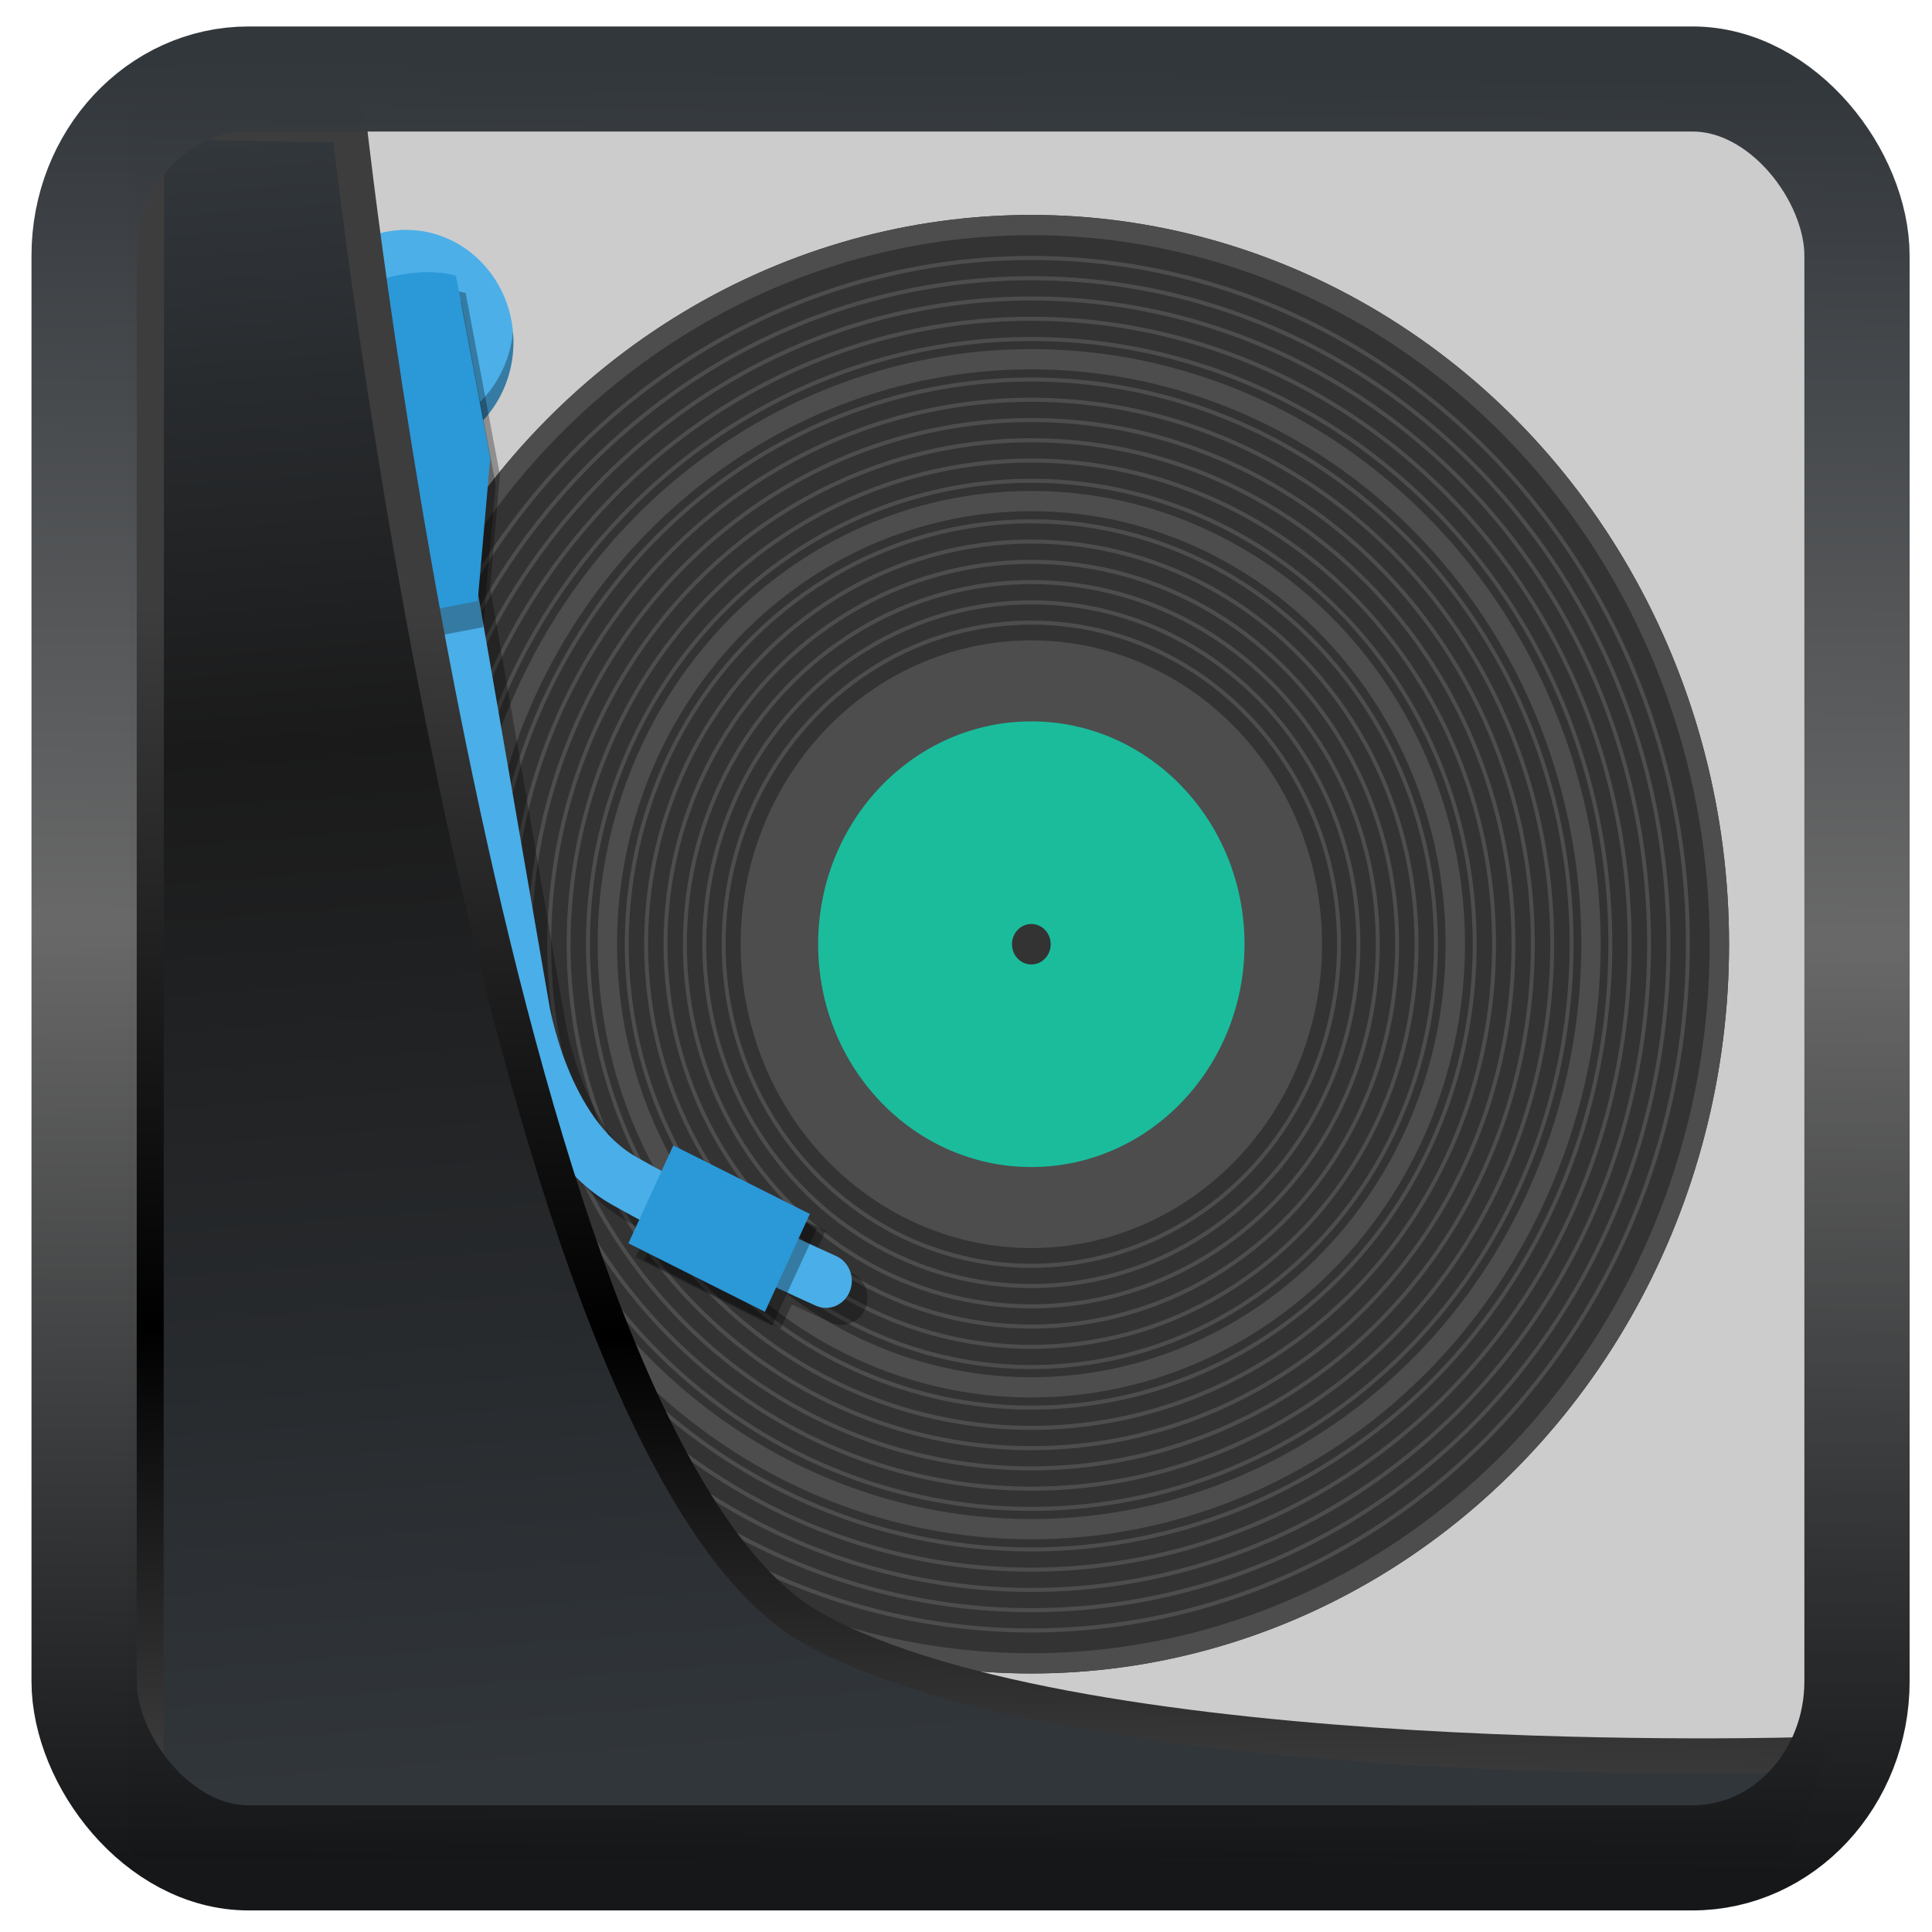 <?xml version="1.0" encoding="UTF-8" standalone="no"?>
<!-- Created with Inkscape (http://www.inkscape.org/) -->

<svg
  width="48"
  height="48"
  version="1.1"
  viewBox="0 0 48 48"
  id="svg22"
  xmlns:xlink="http://www.w3.org/1999/xlink"
  xmlns="http://www.w3.org/2000/svg"
  xmlns:svg="http://www.w3.org/2000/svg">
 <defs
   id="defs12">
  <linearGradient
    id="linearGradient1005-3-3"
    x1="5.253"
    x2="9.382"
    y1="15.383"
    y2="2.942"
    gradientTransform="matrix(1,0,0,1,1.632,-0.617)"
    gradientUnits="userSpaceOnUse">
   <stop
     stop-color="#fa8200"
     offset="0"
     id="stop2" />
   <stop
     stop-color="#ff9600"
     offset=".37"
     id="stop4" />
   <stop
     stop-color="#ffb400"
     offset="1"
     id="stop6" />
  </linearGradient>
  <filter
    id="filter4014"
    x="-0.062"
    y="-0.058"
    width="1.125"
    height="1.115"
    color-interpolation-filters="sRGB">
   <feGaussianBlur
     stdDeviation="1.094"
     id="feGaussianBlur9" />
  </filter>
  <linearGradient
    xlink:href="#linearGradient3487"
    id="linearGradient3403"
    gradientUnits="userSpaceOnUse"
    x1="6.949"
    y1="4.555"
    x2="11.215"
    y2="59.052" />
  <linearGradient
    id="linearGradient3487">
   <stop
     style="stop-color:#32373c;stop-opacity:1"
     offset="0"
     id="stop3481" />
   <stop
     id="stop3483"
     offset="0.368"
     style="stop-color:#1a1a1a;stop-opacity:1" />
   <stop
     style="stop-color:#31363b;stop-opacity:1"
     offset="1"
     id="stop3485" />
  </linearGradient>
  <linearGradient
    xlink:href="#linearGradient20604"
    id="linearGradient20558"
    gradientUnits="userSpaceOnUse"
    x1="25.802"
    y1="20.374"
    x2="25.111"
    y2="58.913" />
  <linearGradient
    id="linearGradient20604">
   <stop
     id="stop20598"
     offset="0"
     style="stop-color:#3d3d3d;stop-opacity:1" />
   <stop
     style="stop-color:#000000;stop-opacity:1"
     offset="0.618"
     id="stop20600" />
   <stop
     id="stop20602"
     offset="1"
     style="stop-color:#3d3d3d;stop-opacity:1" />
  </linearGradient>
  <linearGradient
    gradientTransform="translate(0.361,-0.13)"
    xlink:href="#linearGradient4555"
    id="linearGradient4557"
    x1="43.5"
    y1="64.012"
    x2="44.142"
    y2="0.306"
    gradientUnits="userSpaceOnUse" />
  <linearGradient
    id="linearGradient4555">
   <stop
     style="stop-color:#141618;stop-opacity:1"
     offset="0"
     id="stop4551" />
   <stop
     id="stop4559"
     offset="0.518"
     style="stop-color:#686868;stop-opacity:1" />
   <stop
     style="stop-color:#31363b;stop-opacity:1"
     offset="1"
     id="stop4553" />
  </linearGradient>
  <filter
    style="color-interpolation-filters:sRGB"
    id="filter4601"
    x="-0.03"
    width="1.059"
    y="-0.03"
    height="1.059">
   <feGaussianBlur
     stdDeviation="6.8442685e-05"
     id="feGaussianBlur4603" />
  </filter>
 </defs>
 <g
   id="g1030"
   transform="matrix(1.017,0,0,1.063,-389.919,-533.312)">
  <rect
    rx="3"
    ry="3"
    y="503.77"
    x="388.6"
    height="40"
    width="40"
    style="fill:#cccccc;fill-opacity:1"
    id="rect15856" />
  <circle
    r="17.045"
    cy="523.773"
    cx="408.596"
    style="fill:#333333;fill-opacity:1;stroke:none;stroke-width:1"
    id="circle15860" />
  <circle
    style="fill:#4d4d4d;fill-opacity:1;stroke:none;stroke-width:1"
    cx="408.596"
    cy="523.773"
    r="7.102"
    id="circle15862" />
  <circle
    style="fill:#1abc9c;fill-opacity:1;stroke:none;stroke-width:1"
    cx="408.596"
    cy="523.773"
    r="5.208"
    id="circle15864" />
  <circle
    style="fill:#333333;fill-opacity:1;stroke:none;stroke-width:1"
    cx="408.596"
    cy="523.773"
    r="0.473"
    id="circle15866" />
  <circle
    style="fill:none;stroke:#4d4d4d;stroke-width:0.095;stroke-miterlimit:4;stroke-dasharray:none;stroke-opacity:1"
    cx="408.596"
    cy="523.773"
    r="16.985"
    id="circle15868" />
  <circle
    style="fill:none;stroke:#4d4d4d;stroke-width:0.095;stroke-miterlimit:4;stroke-dasharray:none;stroke-opacity:1"
    cx="408.596"
    cy="523.773"
    r="16.039"
    id="circle15870" />
  <circle
    style="fill:none;stroke:#4d4d4d;stroke-width:0.095;stroke-miterlimit:4;stroke-dasharray:none;stroke-opacity:1"
    cx="408.596"
    cy="523.773"
    r="15.565"
    id="circle15872" />
  <circle
    style="fill:none;stroke:#4d4d4d;stroke-width:0.095;stroke-miterlimit:4;stroke-dasharray:none;stroke-opacity:1"
    cx="408.596"
    cy="523.773"
    r="15.092"
    id="circle15874" />
  <circle
    style="fill:none;stroke:#4d4d4d;stroke-width:0.095;stroke-miterlimit:4;stroke-dasharray:none;stroke-opacity:1"
    cx="408.596"
    cy="523.773"
    r="14.618"
    id="circle15876" />
  <circle
    style="fill:none;stroke:#4d4d4d;stroke-width:0.095;stroke-miterlimit:4;stroke-dasharray:none;stroke-opacity:1"
    cx="408.596"
    cy="523.773"
    r="14.145"
    id="circle15878" />
  <circle
    style="fill:none;stroke:#4d4d4d;stroke-width:0.473;stroke-miterlimit:4;stroke-dasharray:none;stroke-opacity:1"
    cx="408.596"
    cy="523.773"
    r="13.672"
    id="circle15880" />
  <circle
    style="fill:none;stroke:#4d4d4d;stroke-width:0.095;stroke-miterlimit:4;stroke-dasharray:none;stroke-opacity:1"
    cx="408.596"
    cy="523.773"
    r="13.198"
    id="circle15882" />
  <circle
    style="fill:none;stroke:#4d4d4d;stroke-width:0.095;stroke-miterlimit:4;stroke-dasharray:none;stroke-opacity:1"
    cx="408.596"
    cy="523.773"
    r="12.725"
    id="circle15884" />
  <circle
    style="fill:none;stroke:#4d4d4d;stroke-width:0.095;stroke-miterlimit:4;stroke-dasharray:none;stroke-opacity:1"
    cx="408.596"
    cy="523.773"
    r="12.251"
    id="circle15886" />
  <circle
    style="fill:none;stroke:#4d4d4d;stroke-width:0.095;stroke-miterlimit:4;stroke-dasharray:none;stroke-opacity:1"
    cx="408.596"
    cy="523.773"
    r="11.778"
    id="circle15888" />
  <circle
    style="fill:none;stroke:#4d4d4d;stroke-width:0.095;stroke-miterlimit:4;stroke-dasharray:none;stroke-opacity:1"
    cx="408.596"
    cy="523.773"
    r="11.304"
    id="circle15890" />
  <circle
    style="fill:none;stroke:#4d4d4d;stroke-width:0.095;stroke-miterlimit:4;stroke-dasharray:none;stroke-opacity:1"
    cx="408.596"
    cy="523.773"
    r="10.831"
    id="circle15892" />
  <circle
    style="fill:none;stroke:#4d4d4d;stroke-width:0.473;stroke-miterlimit:4;stroke-dasharray:none;stroke-opacity:1"
    cx="408.596"
    cy="523.773"
    r="10.357"
    id="circle15894" />
  <circle
    style="fill:none;stroke:#4d4d4d;stroke-width:0.095;stroke-miterlimit:4;stroke-dasharray:none;stroke-opacity:1"
    cx="408.596"
    cy="523.773"
    r="9.884"
    id="circle15896" />
  <circle
    style="fill:none;stroke:#4d4d4d;stroke-width:0.095;stroke-miterlimit:4;stroke-dasharray:none;stroke-opacity:1"
    cx="408.596"
    cy="523.773"
    r="9.411"
    id="circle15898" />
  <circle
    style="fill:none;stroke:#4d4d4d;stroke-width:0.095;stroke-miterlimit:4;stroke-dasharray:none;stroke-opacity:1"
    cx="408.596"
    cy="523.773"
    r="8.937"
    id="circle15900" />
  <circle
    style="fill:none;stroke:#4d4d4d;stroke-width:0.095;stroke-miterlimit:4;stroke-dasharray:none;stroke-opacity:1"
    cx="408.596"
    cy="523.773"
    r="8.464"
    id="circle15902" />
  <circle
    style="fill:none;stroke:#4d4d4d;stroke-width:0.095;stroke-miterlimit:4;stroke-dasharray:none;stroke-opacity:1"
    cx="408.596"
    cy="523.773"
    r="7.99"
    id="circle15904" />
  <circle
    style="fill:none;stroke:#4d4d4d;stroke-width:0.095;stroke-miterlimit:4;stroke-dasharray:none;stroke-opacity:1"
    cx="408.596"
    cy="523.773"
    r="7.517"
    id="circle15906" />
  <circle
    r="16.808"
    cy="523.773"
    cx="408.596"
    style="fill:none;stroke:#4d4d4d;stroke-width:0.473;stroke-miterlimit:4;stroke-dasharray:none;stroke-opacity:1"
    id="circle15908" />
  <circle
    r="2.624"
    cy="509.701"
    cx="393.32"
    style="opacity:0.98;fill:#4aaee8;fill-opacity:1;stroke:none;stroke-width:3.78;stroke-miterlimit:4;stroke-dasharray:none;stroke-opacity:0.996"
    id="circle15910" />
  <path
    d="m 390.71,509.437 a 2.624,2.624 0 0 0 -0.013,0.264 2.624,2.624 0 0 0 2.624,2.624 2.624,2.624 0 0 0 2.624,-2.624 2.624,2.624 0 0 0 -0.013,-0.242 2.624,2.624 0 0 1 -2.611,2.361 2.624,2.624 0 0 1 -2.611,-2.383 z"
    style="opacity:0.3;fill:#000000;fill-opacity:1;stroke:none;stroke-width:3.78;stroke-miterlimit:4;stroke-dasharray:none;stroke-opacity:0.996"
    id="path15912" />
  <g
    transform="matrix(0.084,0,0,0.084,333.18,480.736)"
    style="opacity:0.3"
    id="g15920">
   <path
     style="fill:none;fill-rule:evenodd;stroke:#000000;stroke-width:15;stroke-linecap:round;stroke-linejoin:miter;stroke-miterlimit:4;stroke-dasharray:none;stroke-opacity:1"
     d="m 722.123,354.196 32.689,180.553 c 0,0 5.676,35.425 29.136,48.184 23.46,12.759 58.695,27.835 58.695,27.835"
     id="path15914" />
   <rect
     style="opacity:1;fill:#000000;fill-opacity:0.996;stroke:#87e1d0;stroke-width:0;stroke-linejoin:round;stroke-miterlimit:4;stroke-dasharray:none;stroke-opacity:0.996"
     width="30.139"
     height="43.958"
     x="-201.18"
     y="967.75"
     ry="0"
     rx="0"
     transform="rotate(-64.35)"
     id="rect15916" />
   <path
     style="opacity:1;fill:#000000;fill-opacity:0.996;stroke:#000000;stroke-width:0;stroke-linecap:round;stroke-linejoin:miter;stroke-miterlimit:0;stroke-dasharray:none;stroke-opacity:0.996"
     d="m 698.352,338.569 9.971,50.669 17.628,34.783 13.679,-2.494 3.642,-39.707 -9.971,-50.669 c -11.942,-3.212 -29.046,2.066 -34.949,7.418 z"
     id="path15918" />
  </g>
  <path
    d="m 393.436,510.045 2.751,15.197 c 0,0 0.478,2.982 2.452,4.056 1.975,1.074 4.94,2.343 4.94,2.343"
    style="fill:none;fill-rule:evenodd;stroke:#4aaee8;stroke-width:1.263;stroke-linecap:round;stroke-linejoin:miter;stroke-miterlimit:4;stroke-dasharray:none;stroke-opacity:1"
    id="path15922" />
  <rect
    transform="rotate(-64.35)"
    rx="0"
    ry="0"
    y="589.51"
    x="-306.07"
    height="3.7"
    width="2.537"
    style="opacity:0.3;fill:#000000;fill-opacity:1;stroke:#87e1d0;stroke-width:0;stroke-linejoin:round;stroke-miterlimit:4;stroke-dasharray:none;stroke-opacity:0.996"
    id="rect15924" />
  <rect
    transform="rotate(-64.35)"
    rx="0"
    ry="0"
    y="589.21"
    x="-305.85"
    height="3.7"
    width="2.537"
    style="opacity:1;fill:#2c99d8;fill-opacity:0.996;stroke:#87e1d0;stroke-width:0;stroke-linejoin:round;stroke-miterlimit:4;stroke-dasharray:none;stroke-opacity:0.996"
    id="rect15926" />
  <path
    d="m 391.728,509.38 0.839,4.265 1.484,2.928 1.151,-0.21 0.307,-3.342 -0.839,-4.265 c -1.005,-0.27 -2.445,0.174 -2.942,0.624 z"
    style="opacity:0.3;fill:#000000;fill-opacity:0.996;stroke:#87e1d0;stroke-width:0;stroke-linecap:round;stroke-linejoin:miter;stroke-miterlimit:0;stroke-dasharray:none;stroke-opacity:0.996"
    id="path15928" />
  <path
    d="m 391.597,508.772 0.839,4.265 1.484,2.928 1.151,-0.21 0.307,-3.342 -0.839,-4.265 c -1.005,-0.27 -2.445,0.174 -2.942,0.624 z"
    style="opacity:1;fill:#2c99d8;fill-opacity:0.996;stroke:#87e1d0;stroke-width:0;stroke-linecap:round;stroke-linejoin:miter;stroke-miterlimit:0;stroke-dasharray:none;stroke-opacity:0.996"
    id="path15930" />
 </g>
 <path
   style="display:inline;mix-blend-mode:normal;fill:url(#linearGradient3403);fill-opacity:1;stroke:url(#linearGradient20558);stroke-width:1.162;stroke-linecap:butt;stroke-linejoin:round;stroke-miterlimit:4;stroke-dasharray:none;stroke-opacity:1"
   d="M 4.704,3.981 4.691,60.802 H 58.595 l 1.022,-2.866 c 0,0 -23.875,0.766 -32.844,-4.14 C 16.258,48.042 11.401,4.098 11.401,4.098 Z"
   id="path1686"
   transform="matrix(0.752,0,0,0.752,0.1,0.025)" />
 <rect
   style="display:inline;fill:none;fill-opacity:1;stroke:url(#linearGradient4557);stroke-width:3.714;stroke-linejoin:round;stroke-miterlimit:7.8;stroke-dasharray:none;stroke-opacity:0.995"
   id="rect4539"
   width="62.567"
   height="62.867"
   x="1.032"
   y="0.596"
   ry="6.245"
   rx="5.803"
   transform="matrix(0.704,0,0,0.703,1.363,1.544)" />
</svg>
